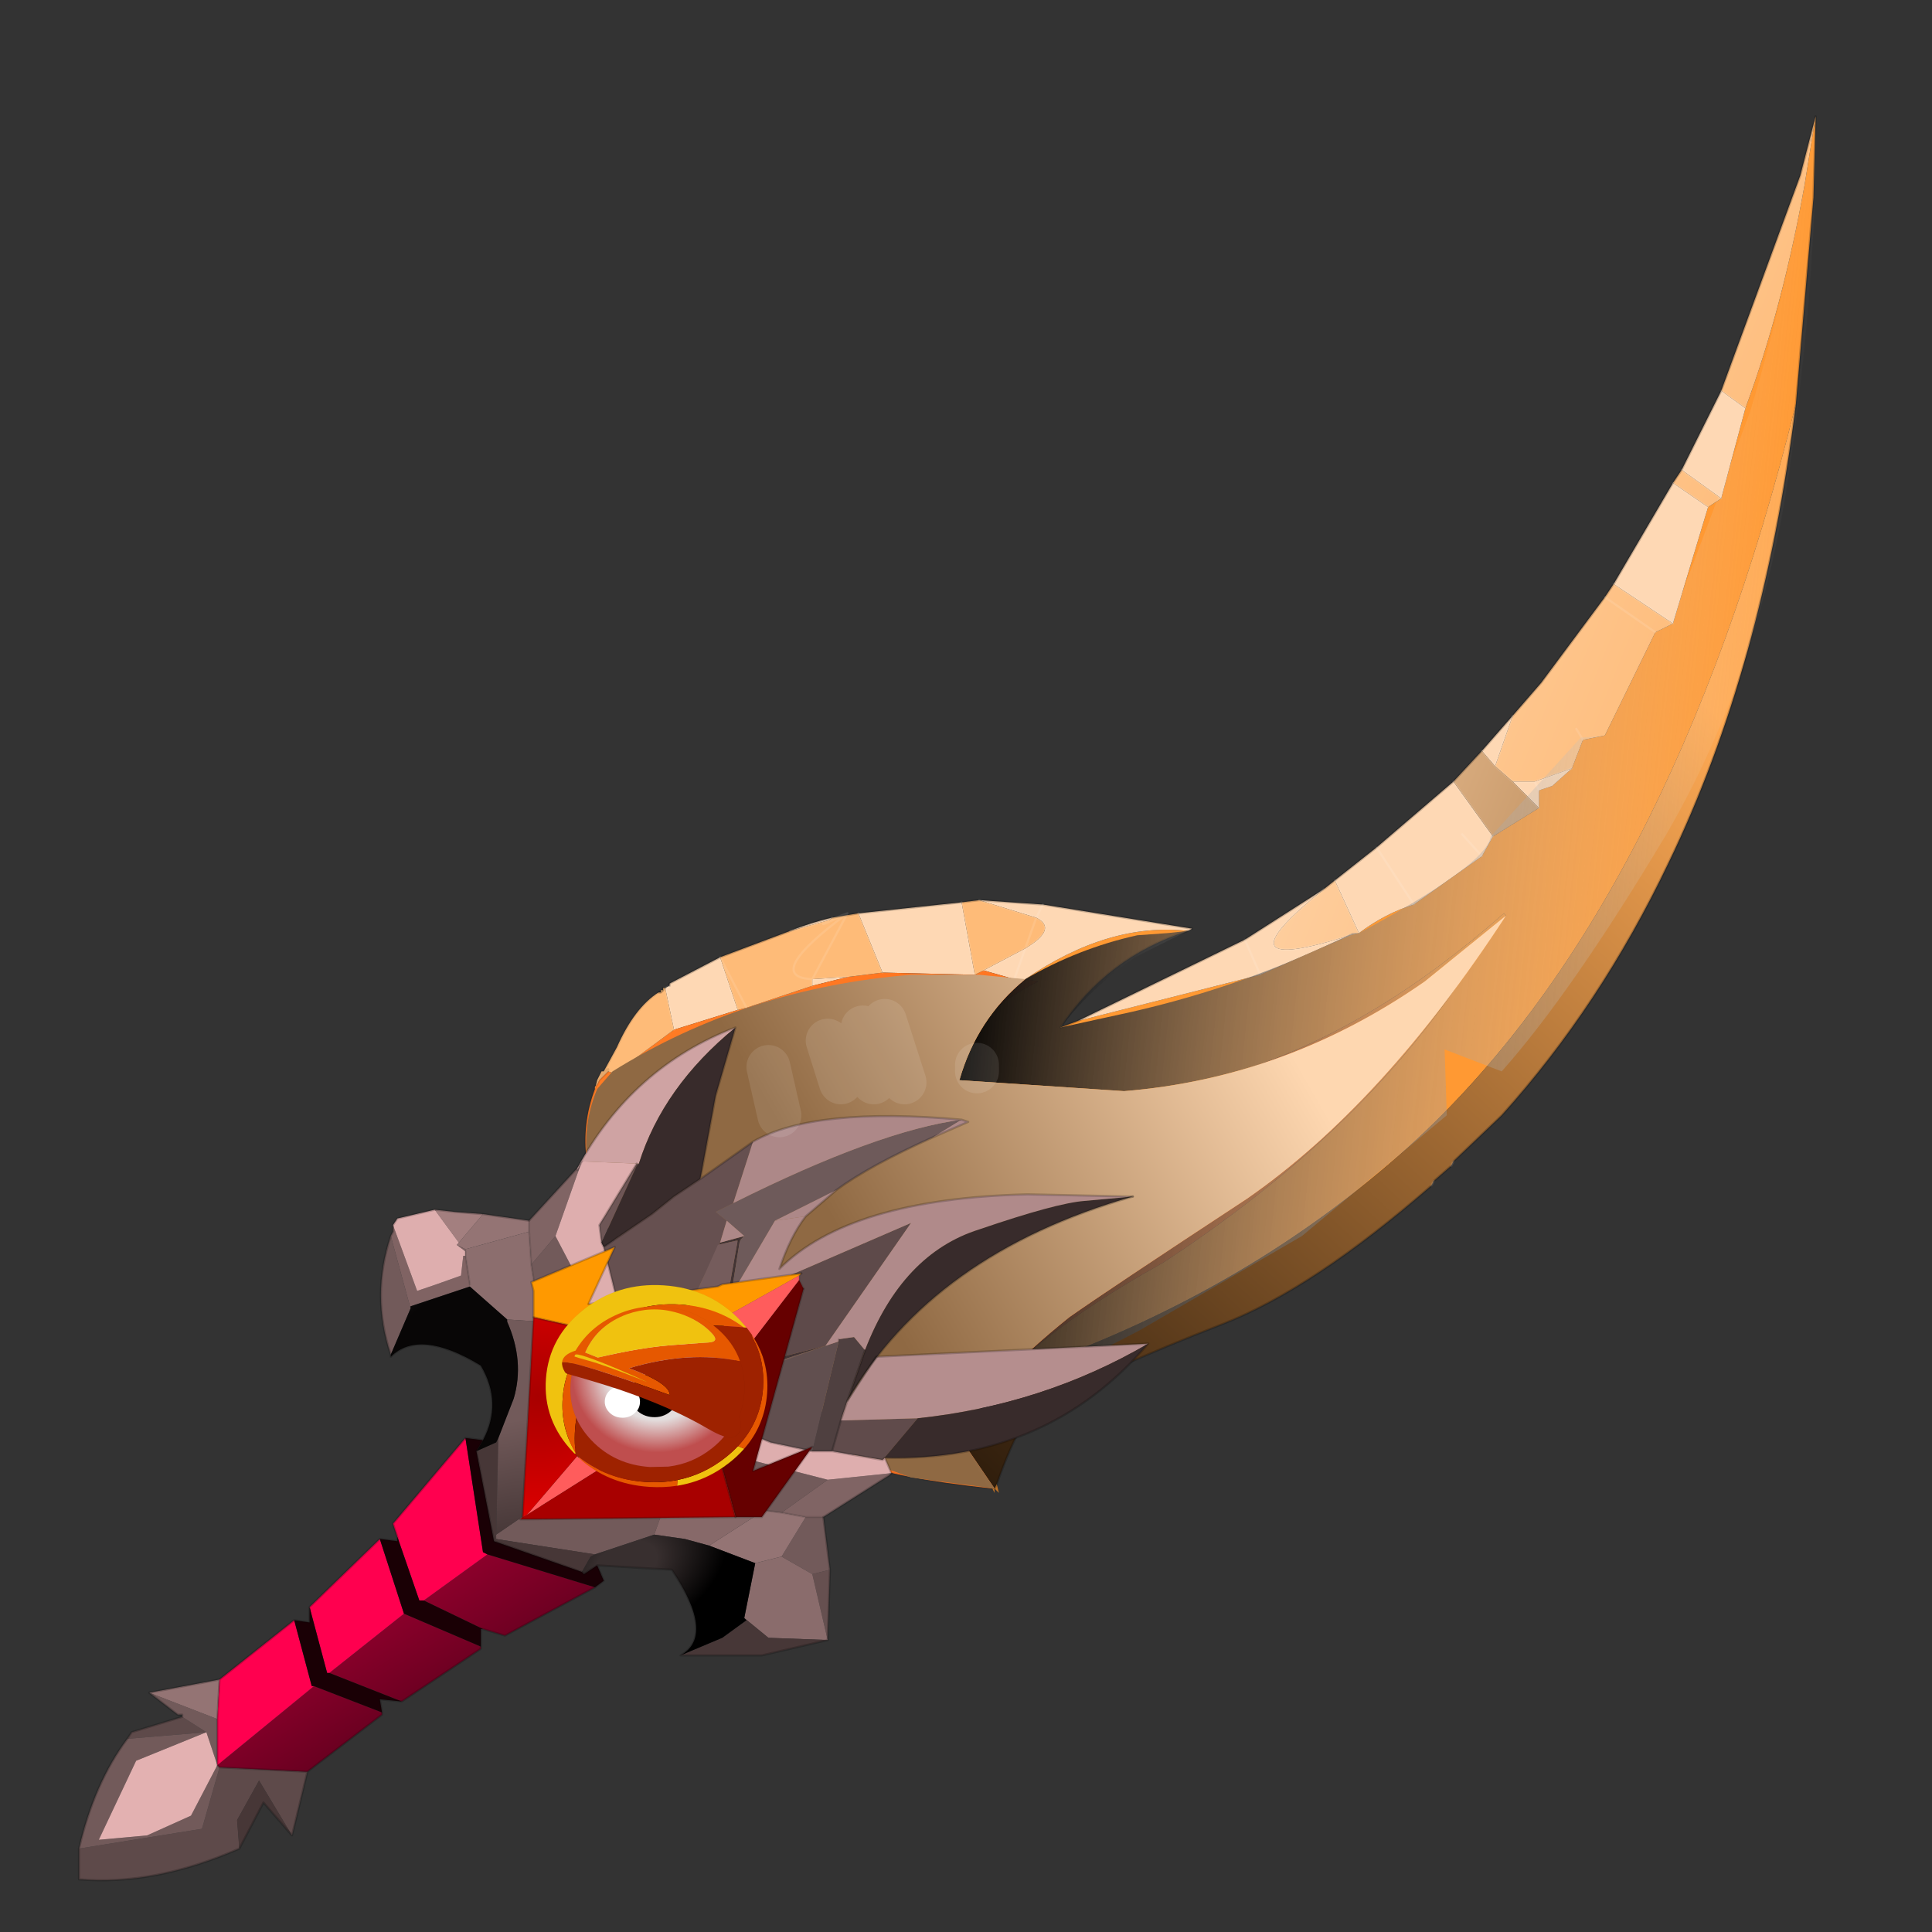 <?xml version="1.0" encoding="UTF-8" standalone="no"?>
<svg xmlns:xlink="http://www.w3.org/1999/xlink" height="440.0px" width="440.0px" xmlns="http://www.w3.org/2000/svg">
  <rect width="100%" height="100%" fill="#333333" stroke="none"/>
  <g transform="matrix(10.0, 0.0, 0.0, 10.0, 0.0, 0.0)">
    <use height="44.0" transform="matrix(1.0, 0.0, 0.0, 1.0, 0.0, 0.0)" width="44.0" xlink:href="#shape0"/>
    <use height="111.95" transform="matrix(0.041, 0.003, -0.003, 0.037, 12.767, 29.444)" width="111.95" xlink:href="#sprite0"/>
    <use height="111.95" transform="matrix(0.045, 0.003, -0.003, 0.041, 12.601, 29.105)" width="111.95" xlink:href="#shape2"/>
  </g>
  <defs>
    <g id="shape0" transform="matrix(1.0, 0.0, 0.0, 1.0, 0.0, 0.0)">
      <path d="M44.0 44.0 L0.0 44.0 0.0 0.0 44.0 0.0 44.0 44.0" fill="#33cc33" fill-opacity="0.0" fill-rule="evenodd" stroke="none"/>
      <path d="M39.2 11.35 L39.75 9.3 Q40.6 7.0 41.1 4.2 L41.35 2.65 41.3 4.5 40.9 9.2 Q38.05 20.7 32.1 26.1 28.5 29.35 23.6 31.1 22.4 31.6 21.9 32.8 22.55 30.95 26.5 28.75 L26.95 28.45 Q31.65 25.25 33.9 21.3 L34.3 20.85 34.25 20.8 Q28.2 26.15 21.85 24.6 21.9 23.2 23.65 22.35 L23.35 22.3 Q25.25 21.0 27.05 21.2 25.2 21.8 24.15 23.4 L24.55 23.25 28.7 22.2 30.75 21.3 30.95 21.25 Q31.55 20.8 32.2 20.6 L33.75 19.5 34.0 19.05 35.05 18.4 35.05 18.0 35.35 17.9 35.8 17.5 36.05 16.85 36.55 16.75 37.7 14.4 38.1 14.2 38.9 11.55 39.2 11.35" fill="#ff9933" fill-rule="evenodd" stroke="none"/>
      <path d="M39.75 9.3 L39.2 8.9 41.0 4.0 41.35 2.65 41.1 4.2 Q40.6 7.0 39.75 9.3 M38.3 10.7 L39.2 11.35 38.9 11.55 38.1 11.0 38.3 10.7 M30.15 20.25 L30.4 20.05 30.95 21.25 30.75 21.3 Q27.6 22.3 30.15 20.25 M34.45 16.3 L35.1 15.55 36.55 13.6 36.75 13.3 38.1 14.2 37.7 14.4 36.55 16.75 36.05 16.85 35.8 17.5 34.95 17.8 34.45 17.8 34.05 17.45 34.45 16.3 M36.55 13.6 L37.7 14.4 36.55 13.6 M35.9 16.6 L36.05 16.85 35.9 16.6" fill="url(#gradient0)" fill-rule="evenodd" stroke="none"/>
      <path d="M39.2 8.9 L39.75 9.3 39.2 11.35 38.3 10.7 39.2 8.9 M15.15 22.5 L15.25 22.45 15.25 22.4 16.4 21.8 16.8 23.0 15.35 23.45 15.15 22.5 15.25 22.4 15.15 22.5 M18.0 21.2 Q18.5 21.0 18.95 20.9 L18.9 20.95 18.0 21.2 M19.55 20.8 L21.9 20.55 22.2 22.2 20.1 22.15 19.55 20.8 M22.3 20.5 L23.75 20.6 27.15 21.15 27.05 21.2 Q25.25 21.0 23.35 22.3 L23.1 22.3 23.35 21.6 23.1 22.3 22.4 22.1 23.35 21.6 Q24.1 21.15 23.6 20.9 L22.3 20.5 M24.55 23.25 L28.35 21.4 30.15 20.25 Q27.6 22.3 30.75 21.3 L28.7 22.2 24.55 23.25 M30.4 20.05 L31.35 19.3 33.1 17.8 34.0 19.05 33.75 19.5 32.2 20.6 Q31.55 20.8 30.95 21.25 L30.4 20.05 M33.75 17.1 L34.45 16.3 34.05 17.45 33.75 17.1 M36.75 13.3 L38.1 11.0 38.9 11.55 38.1 14.2 36.75 13.3 M35.8 17.5 L35.35 17.9 35.05 18.0 35.05 18.4 34.45 17.8 34.95 17.8 35.8 17.5 M34.95 17.8 L35.05 18.0 34.95 17.8 M32.2 20.6 L31.35 19.3 32.2 20.6 M28.35 21.4 L28.7 22.2 28.35 21.4 M23.75 20.6 L23.6 20.9 23.75 20.6 M18.5 22.3 L19.3 22.25 18.5 22.45 18.5 22.3 M33.3 19.0 L33.75 19.5 33.3 19.0" fill="#fed8b4" fill-rule="evenodd" stroke="none"/>
      <path d="M33.1 17.8 L33.75 17.1 34.05 17.45 34.45 17.8 35.05 18.4 34.0 19.05 33.1 17.8" fill="url(#gradient1)" fill-rule="evenodd" stroke="none"/>
      <path d="M40.9 9.2 Q40.15 15.2 38.0 19.65 36.45 22.9 34.2 25.4 L33.1 26.45 33.05 26.55 32.65 26.9 32.6 27.0 Q29.9 29.35 27.85 30.15 25.15 31.2 23.65 32.05 23.25 32.25 22.7 33.8 L22.65 33.9 21.9 32.8 Q22.4 31.6 23.6 31.1 28.5 29.35 32.1 26.1 38.05 20.7 40.9 9.2" fill="url(#gradient2)" fill-rule="evenodd" stroke="none"/>
      <path d="M22.6 33.9 Q18.0 33.4 20.1 32.65 L16.6 30.6 16.55 30.6 16.4 30.45 14.0 28.1 Q12.95 26.4 13.55 24.8 L13.55 24.75 13.6 24.7 13.65 24.6 13.85 24.4 14.0 24.45 15.35 23.45 16.8 23.0 17.0 22.95 18.5 22.45 19.3 22.25 20.1 22.15 22.2 22.2 22.4 22.1 23.1 22.3 23.35 22.3 23.65 22.35 Q21.9 23.2 21.85 24.6 28.2 26.15 34.25 20.8 L34.3 20.85 33.9 21.3 Q31.65 25.25 26.95 28.45 L26.5 28.75 Q22.55 30.95 21.9 32.8 L22.65 33.9 22.6 33.9 M17.05 26.9 L17.05 26.95 17.1 26.9 17.2 26.85 17.05 26.9" fill="url(#gradient3)" fill-rule="evenodd" stroke="none"/>
      <path d="M13.55 24.8 L13.6 24.6 13.7 24.4 13.75 24.4 14.05 23.85 Q14.45 22.95 15.0 22.6 L15.15 22.5 15.0 22.6 15.05 22.6 15.05 22.55 15.1 22.55 15.1 22.5 15.15 22.5 15.35 23.45 14.0 24.45 13.85 24.4 13.85 24.35 13.7 24.5 13.65 24.6 13.7 24.5 13.85 24.35 13.85 24.4 13.65 24.6 13.6 24.7 13.55 24.75 13.55 24.8 M16.4 21.8 L18.0 21.2 18.9 20.95 18.95 20.9 19.55 20.8 20.1 22.15 19.3 22.25 18.5 22.3 18.5 22.45 17.0 22.95 16.8 23.0 16.4 21.8 17.0 22.95 16.4 21.8 M21.9 20.55 L22.3 20.5 23.6 20.9 Q24.1 21.15 23.35 21.6 L23.6 20.9 23.35 21.6 22.4 22.1 22.2 22.2 21.9 20.55 M13.7 24.5 L13.6 24.7 13.6 24.6 13.75 24.4 13.85 24.35 13.75 24.4 13.6 24.6 13.6 24.7 13.7 24.5 M15.15 22.5 L15.05 22.6 15.15 22.5 M15.1 22.55 L15.05 22.6 15.1 22.55 M18.5 22.3 L19.3 20.8 Q18.45 21.2 18.9 20.95 L19.3 20.8 18.9 20.95 Q18.45 21.2 19.3 20.8 L18.5 22.3 Q17.35 22.25 19.3 20.8 17.35 22.25 18.5 22.3" fill="#febb78" fill-rule="evenodd" stroke="none"/>
      <path d="M17.05 26.9 L17.2 26.85 17.1 26.9 17.05 26.95 17.05 26.9" fill="#423434" fill-rule="evenodd" stroke="none"/>
      <path d="M22.7 33.8 L22.75 34.0 22.65 33.9 22.65 34.0 22.6 33.9 22.65 33.9 22.7 33.8" fill="url(#gradient4)" fill-rule="evenodd" stroke="none"/>
      <path d="M39.2 8.9 L38.3 10.7 M41.35 2.65 L41.0 4.0 39.2 8.9 M41.35 2.65 L41.3 4.5 40.9 9.2 Q40.15 15.2 38.0 19.65 36.45 22.9 34.2 25.4 L33.1 26.45 M33.05 26.55 L32.65 26.9 M32.6 27.0 Q29.9 29.35 27.85 30.15 25.15 31.2 23.65 32.05 23.25 32.25 22.7 33.8 M15.0 22.6 L15.05 22.6 15.1 22.55 15.1 22.5 15.15 22.5 M15.25 22.45 L15.25 22.4 16.4 21.8 18.0 21.2 Q18.5 21.0 18.95 20.9 L19.55 20.8 21.9 20.55 22.3 20.5 23.75 20.6 27.15 21.15 M27.05 21.2 Q25.2 21.8 24.15 23.4 L24.55 23.25 28.35 21.4 30.15 20.25 30.4 20.05 31.35 19.3 33.1 17.8 33.75 17.1 34.45 16.3 35.1 15.55 36.55 13.6 36.75 13.3 38.1 11.0 38.3 10.7 M22.65 33.9 L22.7 33.8" fill="none" stroke="#000000" stroke-linecap="round" stroke-linejoin="round" stroke-opacity="0.2" stroke-width="0.05"/>
      <path d="M39.75 9.3 L39.2 8.9 M38.3 10.7 L39.2 11.35 M33.1 26.45 L33.05 26.55 M32.65 26.9 L32.6 27.0 M15.15 22.5 L15.25 22.45 M38.1 11.0 L38.9 11.55 M34.05 17.45 L34.45 17.8 34.95 17.8 35.8 17.5 M35.05 18.0 L34.95 17.8 M34.45 17.8 L35.05 18.4 M33.75 17.1 L34.05 17.45 34.45 16.3 M36.05 16.85 L35.9 16.6 M37.7 14.4 L36.55 13.6 M36.75 13.3 L38.1 14.2 M15.35 23.45 L15.15 22.5 M16.8 23.0 L16.4 21.8 17.0 22.95 M31.35 19.3 L32.2 20.6 M30.95 21.25 L30.4 20.05 M28.7 22.2 L28.35 21.4 M30.15 20.25 Q27.6 22.3 30.75 21.3 M23.6 20.9 L22.3 20.5 M23.35 21.6 Q24.1 21.15 23.6 20.9 L23.35 21.6 23.1 22.3 M23.6 20.9 L23.75 20.6 M19.3 20.8 L18.9 20.95 Q18.45 21.2 19.3 20.8 L18.5 22.3 19.3 22.25 M20.1 22.15 L19.55 20.8 M18.95 20.9 L18.9 20.95 18.0 21.2 M18.5 22.3 L18.5 22.45 M22.2 22.2 L21.9 20.55 M23.35 21.6 L22.4 22.1 M19.3 20.8 Q17.35 22.25 18.5 22.3 M33.75 19.5 L33.3 19.0 M33.1 17.8 L34.0 19.05" fill="none" stroke="#ffffff" stroke-linecap="round" stroke-linejoin="round" stroke-opacity="0.102" stroke-width="0.05"/>
      <path d="M22.6 33.9 Q18.0 33.4 20.1 32.65 L16.6 30.6 16.55 30.6 16.4 30.45 14.0 28.1 Q12.95 26.4 13.55 24.8 L13.6 24.6 13.7 24.4 13.75 24.4 14.05 23.85 Q14.45 22.95 15.0 22.6 M13.85 24.4 L13.85 24.35 13.7 24.5 13.65 24.6 13.85 24.4 M15.15 22.5 L15.0 22.6 M13.85 24.35 L13.75 24.4 13.6 24.6 13.6 24.7 13.7 24.5 M13.65 24.6 L13.6 24.7 13.55 24.75 13.55 24.8 M15.05 22.6 L15.15 22.5 15.25 22.4 M15.05 22.6 L15.0 22.6" fill="none" stroke="#000000" stroke-linecap="round" stroke-linejoin="round" stroke-opacity="0.102" stroke-width="0.05"/>
      <path d="M23.35 22.3 Q24.55 21.6 25.9 21.3 L26.6 21.25 27.05 21.2 25.85 21.8 Q24.9 22.45 24.15 23.4 L25.75 23.05 Q28.4 22.45 30.8 21.25 L30.95 21.25 Q33.85 19.7 33.95 19.05 L36.0 16.8 36.55 16.75 37.7 14.4 38.05 14.2 39.85 9.4 Q40.85 6.1 41.35 2.65 41.4 6.15 40.75 10.75 40.05 15.4 37.95 19.0 35.8 22.6 34.2 24.4 L32.9 23.9 32.95 25.4 29.65 28.15 25.95 30.3 23.15 31.75 22.25 32.25 Q22.55 31.45 24.35 30.0 25.2 29.4 28.4 27.3 31.5 25.15 34.3 20.85 L32.45 22.35 Q29.3 24.55 25.6 24.85 L21.85 24.6 Q22.25 23.2 23.35 22.3" fill="url(#gradient5)" fill-rule="evenodd" stroke="none"/>
      <path d="M22.25 32.25 L21.9 32.8 22.65 33.9 20.75 33.65 19.5 33.2 19.45 33.0 20.1 32.65 Q16.3 31.45 14.55 29.1 12.8 26.7 13.6 24.8 L13.95 24.4 Q17.0 22.5 20.75 22.2 L22.3 22.2 23.35 22.3 Q22.25 23.2 21.85 24.6 L25.6 24.85 Q29.3 24.55 32.45 22.35 L34.3 20.85 Q31.5 25.15 28.4 27.3 25.2 29.4 24.35 30.0 22.55 31.45 22.25 32.25" fill="url(#gradient6)" fill-rule="evenodd" stroke="none"/>
      <path d="M16.55 29.65 L16.8 28.25 16.85 28.25 16.8 28.25 16.35 28.35 15.3 30.7 15.25 30.7 16.4 28.3 16.95 28.15 16.85 28.25 16.65 29.5 16.55 29.65 M16.4 31.25 L18.8 30.65 16.5 31.4 16.25 31.55 16.4 31.25" fill="#423434" fill-rule="evenodd" stroke="none"/>
      <path d="M16.55 27.8 L16.3 27.6 16.7 27.4 Q20.0 25.75 21.9 25.5 L21.25 25.9 Q19.8 26.55 19.05 27.1 L17.65 27.8 16.65 29.5 16.85 28.25 16.95 28.15 16.55 27.8 M18.8 30.65 L16.25 31.55 16.5 31.4 18.8 30.65" fill="#6e5a5a" fill-rule="evenodd" stroke="none"/>
      <path d="M13.75 28.4 L14.85 27.65 15.35 27.25 15.95 26.85 17.15 26.0 16.7 27.4 16.3 27.6 16.55 27.8 16.4 28.3 15.25 30.7 14.35 30.8 13.75 28.4 M18.9 35.75 L18.85 37.35 18.5 35.85 18.9 35.75" fill="#665050" fill-rule="evenodd" stroke="none"/>
      <path d="M16.5 30.55 L16.55 29.65 17.65 29.15 17.75 29.15 20.75 27.85 18.8 30.65 16.4 31.25 16.55 30.75 16.6 30.55 16.55 30.55 16.5 30.55 M7.0 40.35 L6.65 41.8 5.9 40.55 5.4 41.45 5.45 42.1 Q3.5 42.95 1.8 42.8 L1.8 42.1 4.6 41.65 5.0 40.25 7.0 40.35 M2.9 39.6 L3.0 39.45 4.15 39.1 4.7 39.45 2.9 39.6" fill="#5e4a4a" fill-rule="evenodd" stroke="none"/>
      <path d="M16.8 28.25 L16.55 29.65 16.5 30.55 15.3 30.7 16.35 28.35 16.8 28.25" fill="#755c5c" fill-rule="evenodd" stroke="none"/>
      <path d="M19.1 30.55 L19.1 30.5 19.45 30.45 19.7 30.75 19.3 31.9 19.15 32.35 18.95 33.05 18.5 33.05 19.1 30.55" fill="#4f4040" fill-rule="evenodd" stroke="none"/>
      <path d="M9.35 29.8 L8.9 30.85 Q8.45 29.5 8.9 28.15 L9.35 29.8 M12.1 28.8 L12.65 28.15 13.2 29.2 12.3 30.1 12.1 28.8 M17.1 33.25 L18.85 33.7 17.8 34.45 17.4 34.4 16.05 34.25 17.1 33.25 M18.75 34.55 L18.9 35.75 18.5 35.85 17.8 35.45 18.35 34.55 18.75 34.55 M1.8 42.1 Q2.15 40.6 2.9 39.6 L4.7 39.45 4.15 39.1 4.15 39.05 4.05 39.05 3.4 38.55 4.95 39.15 4.95 40.2 4.7 39.45 3.1 40.1 2.25 41.9 3.35 41.8 4.35 41.35 4.95 40.2 5.0 40.25 4.6 41.65 1.8 42.1 M15.15 34.25 L14.9 34.95 13.55 35.4 11.3 35.05 11.3 34.95 12.25 34.3 15.15 34.25" fill="#725a5a" fill-rule="evenodd" stroke="none"/>
      <path d="M15.35 27.25 L15.95 26.85 15.35 27.25 M20.1 33.25 L18.95 33.05 19.15 32.35 20.9 32.3 20.1 33.25" fill="#604b4b" fill-rule="evenodd" stroke="none"/>
      <path d="M12.05 27.8 L13.15 26.6 13.15 26.65 13.25 26.45 12.65 28.15 12.1 28.8 12.05 28.05 12.05 27.8 M18.85 33.7 L20.3 33.55 20.25 33.6 18.75 34.55 18.35 34.55 17.8 34.45 18.85 33.7" fill="#806464" fill-rule="evenodd" stroke="none"/>
      <path d="M18.8 30.65 L19.1 30.55 18.5 33.05 17.55 32.85 16.1 32.25 16.25 31.55 18.8 30.65" fill="#614f4f" fill-rule="evenodd" stroke="none"/>
      <path d="M16.45 30.65 L16.55 30.55 16.6 30.55 16.55 30.75 16.45 30.65" fill="#a80000" fill-rule="evenodd" stroke="none"/>
      <path d="M16.55 30.55 L16.45 30.6 16.5 30.55 16.55 30.55" fill="#e00000" fill-rule="evenodd" stroke="none"/>
      <path d="M16.45 30.6 L16.55 30.55 16.45 30.65 16.45 30.6" fill="#ff2e2e" fill-rule="evenodd" stroke="none"/>
      <path d="M16.05 32.45 L17.1 33.25 16.05 34.25 15.9 34.25 16.65 33.2 15.75 33.55 16.05 32.45" fill="#5c4747" fill-rule="evenodd" stroke="none"/>
      <path d="M11.0 27.65 L12.05 27.8 12.05 28.05 10.6 28.45 10.4 28.35 10.45 28.3 11.0 27.65 M3.4 38.55 L5.0 38.25 4.95 39.15 3.4 38.55 M17.8 34.45 L18.35 34.55 17.8 35.45 17.2 35.6 16.15 35.2 17.4 34.4 17.8 34.45" fill="#947474" fill-rule="evenodd" stroke="none"/>
      <path d="M17.2 35.6 L17.8 35.45 18.5 35.85 18.85 37.35 17.5 37.3 16.95 36.85 17.2 35.6" fill="#8a6c6c" fill-rule="evenodd" stroke="none"/>
      <path d="M17.4 34.4 L16.15 35.2 15.6 35.05 14.9 34.95 15.15 34.25 15.9 34.25 16.05 34.25 17.4 34.4" fill="#876969" fill-rule="evenodd" stroke="none"/>
      <path d="M10.85 33.05 L11.3 32.85 11.35 32.75 11.3 34.95 11.3 35.05 13.55 35.4 13.45 35.45 13.25 35.8 11.25 35.1 10.85 33.05 M18.85 37.35 L17.35 37.7 15.5 37.7 16.45 37.3 17.0 36.9 16.95 36.85 17.5 37.3 18.85 37.35 M6.65 41.8 L6.0 41.05 5.45 42.1 5.4 41.45 5.9 40.55 6.65 41.8" fill="#473737" fill-rule="evenodd" stroke="none"/>
      <path d="M9.9 27.55 L10.35 27.6 11.0 27.65 10.45 28.3 9.9 27.55" fill="#a37f7f" fill-rule="evenodd" stroke="none"/>
      <path d="M8.9 28.15 L8.95 28.05 8.95 28.0 8.95 27.9 9.5 29.4 Q9.95 29.25 10.5 29.05 L10.55 28.6 10.6 28.6 10.7 29.25 10.7 29.3 9.35 29.75 9.35 29.8 8.9 28.15 M10.6 28.5 L10.4 28.35 10.6 28.45 10.6 28.5" fill="#806363" fill-rule="evenodd" stroke="none"/>
      <path d="M14.55 26.5 L14.5 26.55 13.7 28.3 13.65 27.9 14.5 26.5 14.55 26.5" fill="#6e5656" fill-rule="evenodd" stroke="none"/>
      <path d="M13.2 29.2 L13.6 30.1 Q13.75 30.6 14.05 30.8 L13.2 30.95 13.6 30.1 Q13.0 30.4 12.35 30.65 L12.3 30.1 13.2 29.2" fill="#614b4b" fill-rule="evenodd" stroke="none"/>
      <path d="M13.7 28.3 L13.75 28.4 14.35 30.8 14.05 30.8 Q13.75 30.6 13.6 30.1 L13.2 29.2 12.65 28.15 13.25 26.45 14.5 26.5 13.65 27.9 13.7 28.3 M8.95 27.9 L9.05 27.75 9.9 27.55 10.45 28.3 10.4 28.35 10.6 28.5 10.6 28.6 10.55 28.6 10.5 29.05 Q9.95 29.25 9.5 29.4 L8.95 27.9 M13.25 26.45 L13.15 26.65 13.15 26.6 13.25 26.45 M16.1 32.25 L17.55 32.85 18.5 33.05 18.95 33.05 20.1 33.25 20.15 33.2 20.3 33.55 18.85 33.7 17.1 33.25 16.05 32.45 16.1 32.25" fill="#deaeae" fill-rule="evenodd" stroke="none"/>
      <path d="M10.6 28.6 L10.6 28.5 10.6 28.45 12.05 28.05 12.1 28.8 12.3 30.1 11.55 30.05 10.7 29.3 10.7 29.25 10.6 28.6" fill="url(#gradient7)" fill-rule="evenodd" stroke="none"/>
      <path d="M11.35 32.75 L11.7 31.85 Q11.95 31.0 11.55 30.1 L11.55 30.05 12.3 30.1 12.35 30.65 12.4 30.8 12.2 34.3 12.25 34.3 11.3 34.95 11.35 32.75" fill="url(#gradient8)" fill-rule="evenodd" stroke="none"/>
      <path d="M13.55 36.15 L11.5 37.25 11.0 37.1 9.65 36.45 11.1 35.4 13.55 36.15 M10.95 37.5 L10.95 37.55 9.15 38.75 7.5 38.1 9.2 36.75 10.95 37.5 M8.7 39.0 L8.7 39.05 7.0 40.35 5.0 40.25 4.95 40.2 7.15 38.4 8.7 39.0" fill="url(#gradient9)" fill-rule="evenodd" stroke="none"/>
      <path d="M9.35 29.8 L9.35 29.75 10.7 29.3 11.55 30.05 11.55 30.1 Q11.95 31.0 11.7 31.85 L11.35 32.75 11.3 32.85 10.85 33.05 11.0 32.8 Q11.45 31.95 10.95 31.1 9.55 30.25 8.9 30.9 L8.9 30.85 9.35 29.8" fill="url(#gradient10)" fill-rule="evenodd" stroke="none"/>
      <path d="M15.5 37.7 Q16.3 37.25 15.3 35.75 L13.6 35.65 13.3 35.85 13.25 35.8 13.45 35.45 13.55 35.4 14.9 34.95 15.6 35.05 16.15 35.2 17.2 35.6 16.95 36.85 17.0 36.9 16.45 37.3 15.5 37.7" fill="url(#gradient11)" fill-rule="evenodd" stroke="none"/>
      <path d="M5.0 38.25 L6.7 36.9 7.1 38.4 7.15 38.4 4.95 40.2 4.95 39.15 5.0 38.25 M7.05 36.6 L8.65 35.05 9.2 36.75 7.5 38.1 7.45 38.1 7.05 36.6 M9.05 35.0 L8.95 34.7 10.6 32.75 11.0 35.35 11.1 35.4 9.65 36.45 9.55 36.45 9.05 35.0" fill="#ff004f" fill-rule="evenodd" stroke="none"/>
      <path d="M11.0 32.8 L10.85 33.05 11.25 35.1 13.25 35.8 13.3 35.85 13.6 35.65 13.75 36.0 13.55 36.15 11.1 35.4 11.0 35.35 10.6 32.75 11.0 32.8 M11.0 37.1 L10.95 37.1 10.95 37.5 9.2 36.75 8.65 35.05 9.05 35.1 9.05 35.0 9.55 36.45 9.65 36.45 11.0 37.1 M9.15 38.75 L8.65 38.7 8.7 39.0 7.15 38.4 7.1 38.4 6.7 36.9 7.05 36.95 7.05 36.6 7.45 38.1 7.5 38.1 9.15 38.75" fill="#1a0005" fill-rule="evenodd" stroke="none"/>
      <path d="M4.7 39.45 L4.95 40.2 4.35 41.35 3.35 41.8 2.25 41.9 3.1 40.1 4.7 39.45" fill="#e3b1b1" fill-rule="evenodd" stroke="none"/>
      <path d="M16.75 23.4 Q15.1 24.75 14.55 26.5 L14.5 26.5 13.25 26.45 13.15 26.6 Q14.4 24.3 16.75 23.4" fill="#cfa3a3" fill-rule="evenodd" stroke="none"/>
      <path d="M16.7 27.4 L17.15 26.0 Q18.55 25.2 21.9 25.5 20.0 25.75 16.7 27.4 M18.35 27.7 L17.65 27.8 19.05 27.1 18.35 27.7 M16.95 28.15 L16.4 28.3 16.55 27.8 16.95 28.15 M21.25 25.9 L21.9 25.5 22.05 25.55 21.25 25.9" fill="#ad8888" fill-rule="evenodd" stroke="none"/>
      <path d="M16.55 29.65 L16.65 29.5 17.65 27.8 18.35 27.7 Q18.0 28.15 17.75 28.9 19.35 27.3 23.4 27.2 L25.8 27.25 24.7 27.35 Q24.05 27.4 22.3 28.0 20.55 28.55 19.7 30.75 L19.45 30.45 19.1 30.5 19.1 30.55 18.8 30.65 20.75 27.85 17.75 29.15 17.65 29.15 16.55 29.65" fill="#b08a8a" fill-rule="evenodd" stroke="none"/>
      <path d="M19.15 32.35 L19.3 31.9 19.95 30.9 26.15 30.6 Q23.75 32.0 20.9 32.3 L19.15 32.35" fill="#b58e8e" fill-rule="evenodd" stroke="none"/>
      <path d="M16.75 23.4 L16.3 24.95 15.95 26.85 15.35 27.25 14.85 27.65 13.75 28.4 13.7 28.3 14.5 26.55 14.55 26.5 Q15.1 24.75 16.75 23.4 M19.7 30.75 Q20.55 28.55 22.3 28.0 24.05 27.4 24.7 27.35 L25.8 27.25 Q21.25 28.55 19.3 31.9 L19.7 30.75 M20.15 33.2 L20.1 33.25 20.9 32.3 Q23.75 32.0 26.15 30.6 23.85 33.3 20.15 33.2" fill="#382b2b" fill-rule="evenodd" stroke="none"/>
      <path d="M17.75 25.4 L17.5 24.3 M22.25 24.25 L22.25 24.4 M18.85 23.7 L19.15 24.65 M19.9 24.65 L19.65 23.4 M20.6 24.65 L20.15 23.25" fill="none" stroke="#ffffff" stroke-linecap="round" stroke-linejoin="round" stroke-opacity="0.102" stroke-width="1.0"/>
      <path d="M10.6 28.6 L10.6 28.5 M10.7 29.25 L10.6 28.6 M16.85 28.25 L16.8 28.25 M19.1 30.55 L19.1 30.5 M12.05 28.05 L12.05 27.8 M12.05 28.05 L12.1 28.8 M12.35 30.65 L12.3 30.1 12.1 28.8 M18.35 34.55 L17.8 34.45 17.4 34.4 M18.35 34.55 L18.75 34.55 M16.05 34.25 L17.4 34.4" fill="none" stroke="#000000" stroke-linecap="round" stroke-linejoin="round" stroke-opacity="0.102" stroke-width="0.05"/>
      <path d="M16.3 24.95 L16.75 23.4 M13.7 28.3 L13.75 28.4 14.85 27.65 15.35 27.25 15.95 26.85 16.3 24.95 M8.9 28.15 L8.95 28.05 8.95 27.9 9.05 27.75 9.9 27.55 10.35 27.6 11.0 27.65 12.05 27.8 13.15 26.6 Q14.4 24.3 16.75 23.4 M8.9 28.15 Q8.45 29.5 8.9 30.85 L8.9 30.9 Q9.55 30.25 10.95 31.1 11.45 31.95 11.0 32.8 L10.85 33.05 11.25 35.1 13.25 35.8 13.3 35.85 13.6 35.65 13.75 36.0 13.55 36.15 11.5 37.25 11.0 37.1 10.95 37.1 10.95 37.5 10.95 37.55 9.15 38.75 8.65 38.7 8.7 39.0 8.7 39.05 7.0 40.35 6.65 41.8 6.0 41.05 5.45 42.1 Q3.5 42.95 1.8 42.8 L1.8 42.1 Q2.15 40.6 2.9 39.6 L3.0 39.45 4.15 39.1 4.15 39.05 4.05 39.05 3.4 38.55 5.0 38.25 6.7 36.9 7.05 36.95 7.05 36.6 8.65 35.05 9.05 35.1 9.05 35.0 8.95 34.7 10.6 32.75 11.0 32.8 M17.15 26.0 L15.95 26.85 15.35 27.25 M21.9 25.5 Q18.55 25.2 17.15 26.0 M25.8 27.25 L23.4 27.2 Q19.35 27.3 17.75 28.9 18.0 28.15 18.35 27.7 L19.05 27.1 Q19.8 26.55 21.25 25.9 L22.05 25.55 21.9 25.5 M13.15 26.6 L13.15 26.65 13.25 26.45 13.15 26.6 M14.5 26.5 L13.65 27.9 13.7 28.3 M14.35 30.8 L13.75 28.4 M16.55 30.55 L16.5 30.55 M16.55 30.55 L16.6 30.55 16.55 30.75 M16.1 32.25 L17.55 32.85 18.5 33.05 M20.3 33.55 L20.15 33.2 20.1 33.25 18.95 33.05 18.5 33.05 M18.95 33.05 L19.15 32.35 19.3 31.9 19.7 30.75 M20.3 33.55 L20.25 33.6 18.75 34.55 18.9 35.75 18.85 37.35 17.35 37.7 15.5 37.7 Q16.3 37.25 15.3 35.75 L13.6 35.65 M26.15 30.6 L19.95 30.9 19.3 31.9 M20.15 33.2 Q23.85 33.3 26.15 30.6 M15.9 34.25 L16.05 34.25 M4.95 39.15 L5.0 38.25 M4.95 40.2 L4.95 39.15 M4.95 40.2 L5.0 40.25 7.0 40.35" fill="none" stroke="#000000" stroke-linecap="round" stroke-linejoin="round" stroke-opacity="0.2" stroke-width="0.05"/>
      <path d="M19.3 31.9 Q21.25 28.55 25.8 27.25" fill="none" stroke="#17170c" stroke-linecap="round" stroke-linejoin="round" stroke-opacity="0.251" stroke-width="0.05"/>
      <path d="M12.15 30.0 L12.15 29.4 12.1 29.2 14.0 28.4 13.4 29.7 16.35 29.3 16.45 29.25 18.25 29.0 18.2 29.05 15.25 30.7 12.15 30.0" fill="#ff9900" fill-rule="evenodd" stroke="none"/>
      <path d="M18.2 29.15 L18.3 29.35 17.15 33.5 18.5 32.95 17.35 34.55 16.75 34.55 16.05 31.95 18.2 29.15" fill="#660000" fill-rule="evenodd" stroke="none"/>
      <path d="M15.25 30.7 L18.2 29.05 18.2 29.15 16.05 31.95 12.0 34.5 15.25 30.7" fill="#ff5c5c" fill-rule="evenodd" stroke="none"/>
      <path d="M12.15 30.0 L15.25 30.7 12.0 34.5 11.9 34.55 12.15 30.0" fill="url(#gradient12)" fill-rule="evenodd" stroke="none"/>
      <path d="M16.75 34.55 L12.0 34.6 11.85 34.6 11.9 34.55 12.0 34.5 16.05 31.95 16.75 34.55" fill="#a80000" fill-rule="evenodd" stroke="none"/>
      <path d="M18.25 29.0 L16.45 29.25 16.35 29.3 13.4 29.7 14.0 28.4 12.1 29.2 12.15 29.4 12.15 30.0 M18.3 29.35 L17.15 33.5 18.5 32.95 17.35 34.55 16.75 34.55 12.0 34.6 11.85 34.6 M11.9 34.55 L12.15 30.0" fill="none" stroke="#000000" stroke-linecap="round" stroke-linejoin="round" stroke-opacity="0.2" stroke-width="0.05"/>
      <path d="M18.2 29.05 L18.25 29.0 M18.2 29.05 L18.2 29.15 18.3 29.35" fill="none" stroke="#000000" stroke-linecap="round" stroke-linejoin="round" stroke-opacity="0.102" stroke-width="0.05"/>
      <path d="M12.15 30.0 L15.25 30.7 M16.05 31.95 L16.75 34.55" fill="none" stroke="#17170c" stroke-linecap="round" stroke-linejoin="round" stroke-opacity="0.251" stroke-width="0.05"/>
    </g>
    <linearGradient gradientTransform="matrix(0.006, 0.003, -0.006, 0.015, 33.55, 14.45)" gradientUnits="userSpaceOnUse" id="gradient0" spreadMethod="pad" x1="-819.2" x2="819.2">
      <stop offset="0.0" stop-color="#fed7b0"/>
      <stop offset="1.0" stop-color="#febb78"/>
    </linearGradient>
    <linearGradient gradientTransform="matrix(0.006, 0.003, -0.006, 0.015, 33.55, 14.45)" gradientUnits="userSpaceOnUse" id="gradient1" spreadMethod="pad" x1="-819.2" x2="819.2">
      <stop offset="0.0" stop-color="#fed7b0"/>
      <stop offset="1.0" stop-color="#ba8957"/>
    </linearGradient>
    <linearGradient gradientTransform="matrix(-0.011, 0.012, -0.016, -0.015, 30.3, 26.3)" gradientUnits="userSpaceOnUse" id="gradient2" spreadMethod="pad" x1="-819.2" x2="819.2">
      <stop offset="0.0" stop-color="#ffaa54"/>
      <stop offset="1.0" stop-color="#1a0f05"/>
    </linearGradient>
    <radialGradient cx="0" cy="0" gradientTransform="matrix(0.007, 0.01, -0.016, 0.009, 19.45, 28.4)" gradientUnits="userSpaceOnUse" id="gradient3" r="819.2" spreadMethod="pad">
      <stop offset="0.424" stop-color="#ff6b1c"/>
      <stop offset="1.0" stop-color="#ff9933"/>
    </radialGradient>
    <linearGradient gradientTransform="matrix(-0.011, 0.012, -0.016, -0.015, 30.3, 26.3)" gradientUnits="userSpaceOnUse" id="gradient4" spreadMethod="pad" x1="-819.2" x2="819.2">
      <stop offset="0.0" stop-color="#ff9933"/>
      <stop offset="1.0" stop-color="#b76d24"/>
    </linearGradient>
    <linearGradient gradientTransform="matrix(0.011, 7.0E-4, -0.002, 0.019, 31.35, 17.4)" gradientUnits="userSpaceOnUse" id="gradient5" spreadMethod="pad" x1="-819.2" x2="819.2">
      <stop offset="0.0" stop-color="#000000"/>
      <stop offset="1.0" stop-color="#ffffff" stop-opacity="0.0"/>
    </linearGradient>
    <linearGradient gradientTransform="matrix(-0.006, 0.003, -0.004, -0.007, 24.5, 26.4)" gradientUnits="userSpaceOnUse" id="gradient6" spreadMethod="pad" x1="-819.2" x2="819.2">
      <stop offset="0.0" stop-color="#fed7b0"/>
      <stop offset="1.0" stop-color="#8f6943"/>
    </linearGradient>
    <linearGradient gradientTransform="matrix(4.0E-4, 0.002, -0.003, 5.0E-4, 12.0, 34.0)" gradientUnits="userSpaceOnUse" id="gradient7" spreadMethod="pad" x1="-819.2" x2="819.2">
      <stop offset="0.0" stop-color="#8c6e6e"/>
      <stop offset="1.0" stop-color="#392d2d"/>
    </linearGradient>
    <linearGradient gradientTransform="matrix(4.0E-4, 0.002, -0.003, 5.0E-4, 12.0, 34.0)" gradientUnits="userSpaceOnUse" id="gradient8" spreadMethod="pad" x1="-819.2" x2="819.2">
      <stop offset="0.0" stop-color="#725a5a"/>
      <stop offset="1.0" stop-color="#392d2d"/>
    </linearGradient>
    <linearGradient gradientTransform="matrix(0.001, 0.002, -0.005, 0.003, 9.3, 38.6)" gradientUnits="userSpaceOnUse" id="gradient9" spreadMethod="pad" x1="-819.2" x2="819.2">
      <stop offset="0.0" stop-color="#8c002b"/>
      <stop offset="1.0" stop-color="#520019"/>
    </linearGradient>
    <radialGradient cx="0" cy="0" fx="-1593.6" fy="0" gradientTransform="matrix(0.002, 0.003, -0.003, 0.002, 11.35, 32.15)" gradientUnits="userSpaceOnUse" id="gradient10" r="819.2" spreadMethod="pad">
      <stop offset="0.306" stop-color="#382f2f"/>
      <stop offset="1.0" stop-color="#080606"/>
    </radialGradient>
    <radialGradient cx="0" cy="0" gradientTransform="matrix(0.002, 0.001, -0.002, 0.002, 14.25, 35.65)" gradientUnits="userSpaceOnUse" id="gradient11" r="819.2" spreadMethod="pad">
      <stop offset="0.306" stop-color="#382f2f"/>
      <stop offset="1.0" stop-color="#000000"/>
    </radialGradient>
    <radialGradient cx="0" cy="0" gradientTransform="matrix(0.002, 0.003, -0.003, 0.002, 12.25, 31.8)" gradientUnits="userSpaceOnUse" id="gradient12" r="819.2" spreadMethod="pad">
      <stop offset="0.0" stop-color="#a80000"/>
      <stop offset="1.0" stop-color="#e00000"/>
    </radialGradient>
    <g id="sprite0" transform="matrix(1.0, 0.0, 0.0, 1.0, 56.0, 55.95)">
      <use height="111.95" transform="matrix(1.0, 0.0, 0.0, 1.0, -56.0, -55.95)" width="111.95" xlink:href="#shape1"/>
    </g>
    <g id="shape1" transform="matrix(1.0, 0.0, 0.0, 1.0, 56.0, 55.95)">
      <path d="M39.55 -39.55 Q44.25 -34.85 47.65 -29.55 55.95 -16.5 55.95 0.0 55.95 23.2 39.55 39.6 23.15 56.0 -0.05 56.0 -22.7 56.0 -38.85 40.35 L-39.6 39.6 Q-56.0 23.2 -56.0 0.0 -56.0 -23.15 -39.6 -39.55 -23.2 -55.95 -0.05 -55.95 23.15 -55.95 39.55 -39.55" fill="#000000" fill-rule="evenodd" stroke="none"/>
    </g>
    <g id="shape2" transform="matrix(1.0, 0.0, 0.0, 1.0, -18.0, 14.75)">
      <path d="M37.4 83.65 L35.15 81.55 37.6 83.45 37.4 83.65" fill="#421515" fill-rule="evenodd" stroke="none"/>
      <path d="M120.45 72.6 Q117.45 76.9 113.55 80.8 102.35 92.0 88.0 95.55 L88.0 92.35 Q101.0 88.5 111.3 78.2 114.55 74.95 117.2 71.4 L120.45 72.6 M37.45 83.7 L37.4 83.65 37.6 83.45 37.45 83.7 M35.15 81.55 L34.9 81.3 34.55 80.95 34.4 80.8 Q18.0 64.4 18.0 41.2 18.0 18.05 34.4 1.65 50.8 -14.75 73.95 -14.75 97.15 -14.75 113.55 1.65 L116.65 5.0 117.1 5.55 119.1 5.6 117.2 5.6 117.1 5.55 117.2 5.6 115.75 5.6 115.6 5.5 Q101.1 -4.75 83.1 -4.75 59.95 -4.75 43.55 11.65 27.15 28.05 27.15 51.2 27.15 67.4 35.2 80.35 L35.6 80.95 35.65 81.1 35.15 81.55 35.7 81.15 35.75 81.2 Q36.0 81.6 35.15 81.55" fill="#f0c20f" fill-rule="evenodd" stroke="none"/>
      <path d="M120.05 9.2 L121.65 11.7 121.8 11.95 Q125.4 17.6 127.4 23.95 L127.4 24.0 Q129.95 32.05 129.95 41.2 129.95 58.85 120.45 72.6 L117.2 71.4 Q127.7 57.2 127.7 38.6 127.7 31.2 126.05 24.5 124.75 19.3 122.5 14.55 120.9 11.8 120.05 9.2 M88.0 95.55 Q81.3 97.2 73.95 97.2 52.85 97.2 37.45 83.7 L37.6 83.45 Q52.85 94.6 71.7 94.6 80.3 94.6 88.0 92.35 L88.0 95.55 M115.6 5.5 Q56.2 3.8 40.35 38.2 32.0 59.65 35.65 81.1 L35.6 80.95 35.2 80.35 Q27.15 67.4 27.15 51.2 27.15 28.05 43.55 11.65 59.95 -4.75 83.1 -4.75 101.1 -4.75 115.6 5.5" fill="#e65800" fill-rule="evenodd" stroke="none"/>
      <path d="M117.2 5.6 L117.7 6.2 119.4 8.4 119.75 8.85 119.8 8.9 120.05 9.2 Q120.9 11.8 122.5 14.55 124.75 19.3 126.05 24.5 127.7 31.2 127.7 38.6 127.7 57.2 117.2 71.4 114.55 74.95 111.3 78.2 101.0 88.5 88.0 92.35 80.3 94.6 71.7 94.6 52.85 94.6 37.6 83.45 L35.15 81.55 Q36.0 81.6 35.75 81.2 L35.7 81.15 35.15 81.55 35.65 81.1 Q32.0 59.65 40.35 38.2 56.2 3.8 115.6 5.5 L115.75 5.6 117.2 5.6" fill="#9e2200" fill-rule="evenodd" stroke="none"/>
      <path d="M120.05 9.2 L121.65 11.7 121.8 11.95 Q125.4 17.6 127.4 23.95 L127.4 24.0 Q129.95 32.05 129.95 41.2 129.95 58.85 120.45 72.6 117.45 76.9 113.55 80.8 102.35 92.0 88.0 95.55 81.3 97.2 73.95 97.2 52.85 97.2 37.45 83.7 L37.4 83.65 35.15 81.55 34.9 81.3 34.55 80.95 34.4 80.8 Q18.0 64.4 18.0 41.2 18.0 18.05 34.4 1.65 50.8 -14.75 73.95 -14.75 97.15 -14.75 113.55 1.65 L116.65 5.0 117.1 5.55 117.2 5.6 117.7 6.2 119.4 8.4 119.75 8.85 119.8 8.9 120.05 9.2 Z" fill="none" stroke="#000000" stroke-linecap="round" stroke-linejoin="round" stroke-opacity="0.153" stroke-width="0.05"/>
      <path d="M116.75 43.1 Q116.75 60.95 104.15 73.6 95.0 82.75 83.1 85.25 L82.9 85.3 73.65 86.2 Q55.8 86.2 43.2 73.6 37.9 68.3 34.85 62.1 30.6 53.5 30.6 43.1 30.6 39.1 31.25 35.4 33.4 22.45 43.2 12.65 48.35 7.5 54.35 4.45 63.05 0.0 73.65 0.0 91.5 0.0 104.15 12.65 113.95 22.45 116.15 35.4 116.75 39.1 116.75 43.1 M56.0 4.45 L54.35 4.45 56.0 4.45" fill="url(#gradient13)" fill-rule="evenodd" stroke="none"/>
      <path d="M116.75 43.1 Q116.75 60.95 104.15 73.6 95.0 82.75 83.1 85.25 L82.9 85.3 73.65 86.2 Q55.8 86.2 43.2 73.6 37.9 68.3 34.85 62.1 30.6 53.5 30.6 43.1 30.6 39.1 31.25 35.4 33.4 22.45 43.2 12.65 48.35 7.5 54.35 4.45 63.05 0.0 73.65 0.0 91.5 0.0 104.15 12.65 113.95 22.45 116.15 35.4 116.75 39.1 116.75 43.1 M54.35 4.45 L56.0 4.45" fill="none" stroke="#000000" stroke-linecap="round" stroke-linejoin="round" stroke-opacity="0.153" stroke-width="0.05"/>
      <path d="M85.3 46.35 Q85.3 51.4 81.7 54.95 78.15 58.5 73.15 58.5 68.1 58.5 64.55 54.95 61.0 51.4 61.0 46.35 61.0 41.35 64.55 37.8 68.1 34.2 73.15 34.2 78.15 34.2 81.7 37.8 85.3 41.35 85.3 46.35" fill="#000000" fill-rule="evenodd" stroke="none"/>
      <path d="M85.3 46.35 Q85.3 51.4 81.7 54.95 78.15 58.5 73.15 58.5 68.1 58.5 64.55 54.95 61.0 51.4 61.0 46.35 61.0 41.35 64.55 37.8 68.1 34.2 73.15 34.2 78.15 34.2 81.7 37.8 85.3 41.35 85.3 46.35 Z" fill="none" stroke="#000000" stroke-linecap="round" stroke-linejoin="round" stroke-opacity="0.153" stroke-width="0.05"/>
      <path d="M63.65 44.8 Q66.25 47.4 66.25 51.1 66.25 54.8 63.65 57.4 61.05 60.0 57.35 60.0 53.65 60.0 51.05 57.4 48.45 54.8 48.45 51.1 48.45 47.4 51.05 44.8 53.65 42.2 57.35 42.2 61.05 42.2 63.65 44.8" fill="#ffffff" fill-rule="evenodd" stroke="none"/>
      <path d="M63.65 44.8 Q66.25 47.4 66.25 51.1 66.25 54.8 63.65 57.4 61.05 60.0 57.35 60.0 53.65 60.0 51.05 57.4 48.45 54.8 48.45 51.1 48.45 47.4 51.05 44.8 53.65 42.2 57.35 42.2 61.05 42.2 63.65 44.8 Z" fill="none" stroke="#000000" stroke-linecap="round" stroke-linejoin="round" stroke-opacity="0.153" stroke-width="0.05"/>
      <path d="M25.55 31.5 Q25.65 27.25 31.9 24.6 38.05 11.1 50.65 3.6 63.0 -3.8 77.6 -2.9 L80.5 -2.55 Q87.65 -1.55 93.95 1.65 98.55 3.95 102.7 7.4 108.95 12.6 112.75 19.35 114.1 21.7 115.1 24.25 L114.8 24.4 Q89.05 20.25 59.45 32.35 80.55 39.1 81.0 45.7 31.05 29.85 25.55 31.5 M93.95 15.85 L98.25 15.25 Q104.3 14.5 100.05 10.15 97.3 7.3 93.95 5.15 90.15 2.65 85.55 1.05 83.0 0.15 80.5 -0.35 68.25 -3.0 56.4 2.6 42.25 9.55 37.1 24.4 L36.8 25.3 43.35 27.6 Q63.5 20.85 77.85 18.4 L80.5 17.95 93.95 15.85" fill="#e65800" fill-rule="evenodd" stroke="none"/>
      <path d="M93.95 15.85 L80.5 17.95 77.85 18.4 Q63.5 20.85 43.35 27.6 L36.8 25.3 37.1 24.4 Q42.25 9.55 56.4 2.6 68.25 -3.0 80.5 -0.35 83.0 0.15 85.55 1.05 90.15 2.65 93.95 5.15 97.3 7.3 100.05 10.15 104.3 14.5 98.25 15.25 L93.95 15.85" fill="#f0c20f" fill-rule="evenodd" stroke="none"/>
      <path d="M115.1 24.25 L115.1 24.3 115.5 25.25 Q116.75 28.65 117.5 32.4 119.75 43.9 116.7 55.2 117.9 57.3 117.75 61.3 117.55 65.3 114.3 66.7 111.0 68.05 101.4 62.85 91.8 57.6 79.8 52.8 L76.0 51.35 Q65.7 47.5 55.05 44.4 41.9 40.75 28.65 37.75 27.75 37.5 27.3 36.8 25.45 33.9 25.55 31.5 31.05 29.85 81.0 45.7 80.55 39.1 59.45 32.35 89.05 20.25 114.8 24.4 L115.1 24.25" fill="#9e2200" fill-rule="evenodd" stroke="none"/>
      <path d="M25.55 31.5 Q25.65 27.25 31.9 24.6 38.05 11.1 50.65 3.6 63.0 -3.8 77.6 -2.9 L80.5 -2.55 Q87.65 -1.55 93.95 1.65 98.55 3.95 102.7 7.4 108.95 12.6 112.75 19.35 114.1 21.7 115.1 24.25 L115.1 24.3 115.5 25.25 Q116.75 28.65 117.5 32.4 119.75 43.9 116.7 55.2 117.9 57.3 117.75 61.3 117.55 65.3 114.3 66.7 111.0 68.05 101.4 62.85 91.8 57.6 79.8 52.8 L76.0 51.35 Q65.7 47.5 55.05 44.4 41.9 40.75 28.65 37.75 27.75 37.5 27.3 36.8 25.45 33.9 25.55 31.5 Z" fill="none" stroke="#000000" stroke-linecap="round" stroke-linejoin="round" stroke-opacity="0.153" stroke-width="0.05"/>
      <path d="M63.5 37.35 Q45.95 31.25 39.05 29.75 32.1 28.2 31.5 27.85 L31.8 26.95 Q32.4 25.15 54.1 33.3 64.35 37.2 69.65 39.55 L63.5 37.35" fill="#f0c20f" fill-rule="evenodd" stroke="none"/>
      <path d="M63.5 37.35 Q45.95 31.25 39.05 29.75 32.1 28.2 31.5 27.85 L31.8 26.95 Q32.4 25.15 54.1 33.3 64.35 37.2 69.65 39.55 L63.5 37.35 Z" fill="none" stroke="#000000" stroke-linecap="round" stroke-linejoin="round" stroke-opacity="0.153" stroke-width="0.05"/>
    </g>
    <radialGradient cx="0" cy="0" gradientTransform="matrix(0.052, 0.0, 0.0, 0.052, 73.7, 35.4)" gradientUnits="userSpaceOnUse" id="gradient13" r="819.2" spreadMethod="pad">
      <stop offset="0.573" stop-color="#e3dede"/>
      <stop offset="1.0" stop-color="#bf4e4e"/>
    </radialGradient>
  </defs>
</svg>
